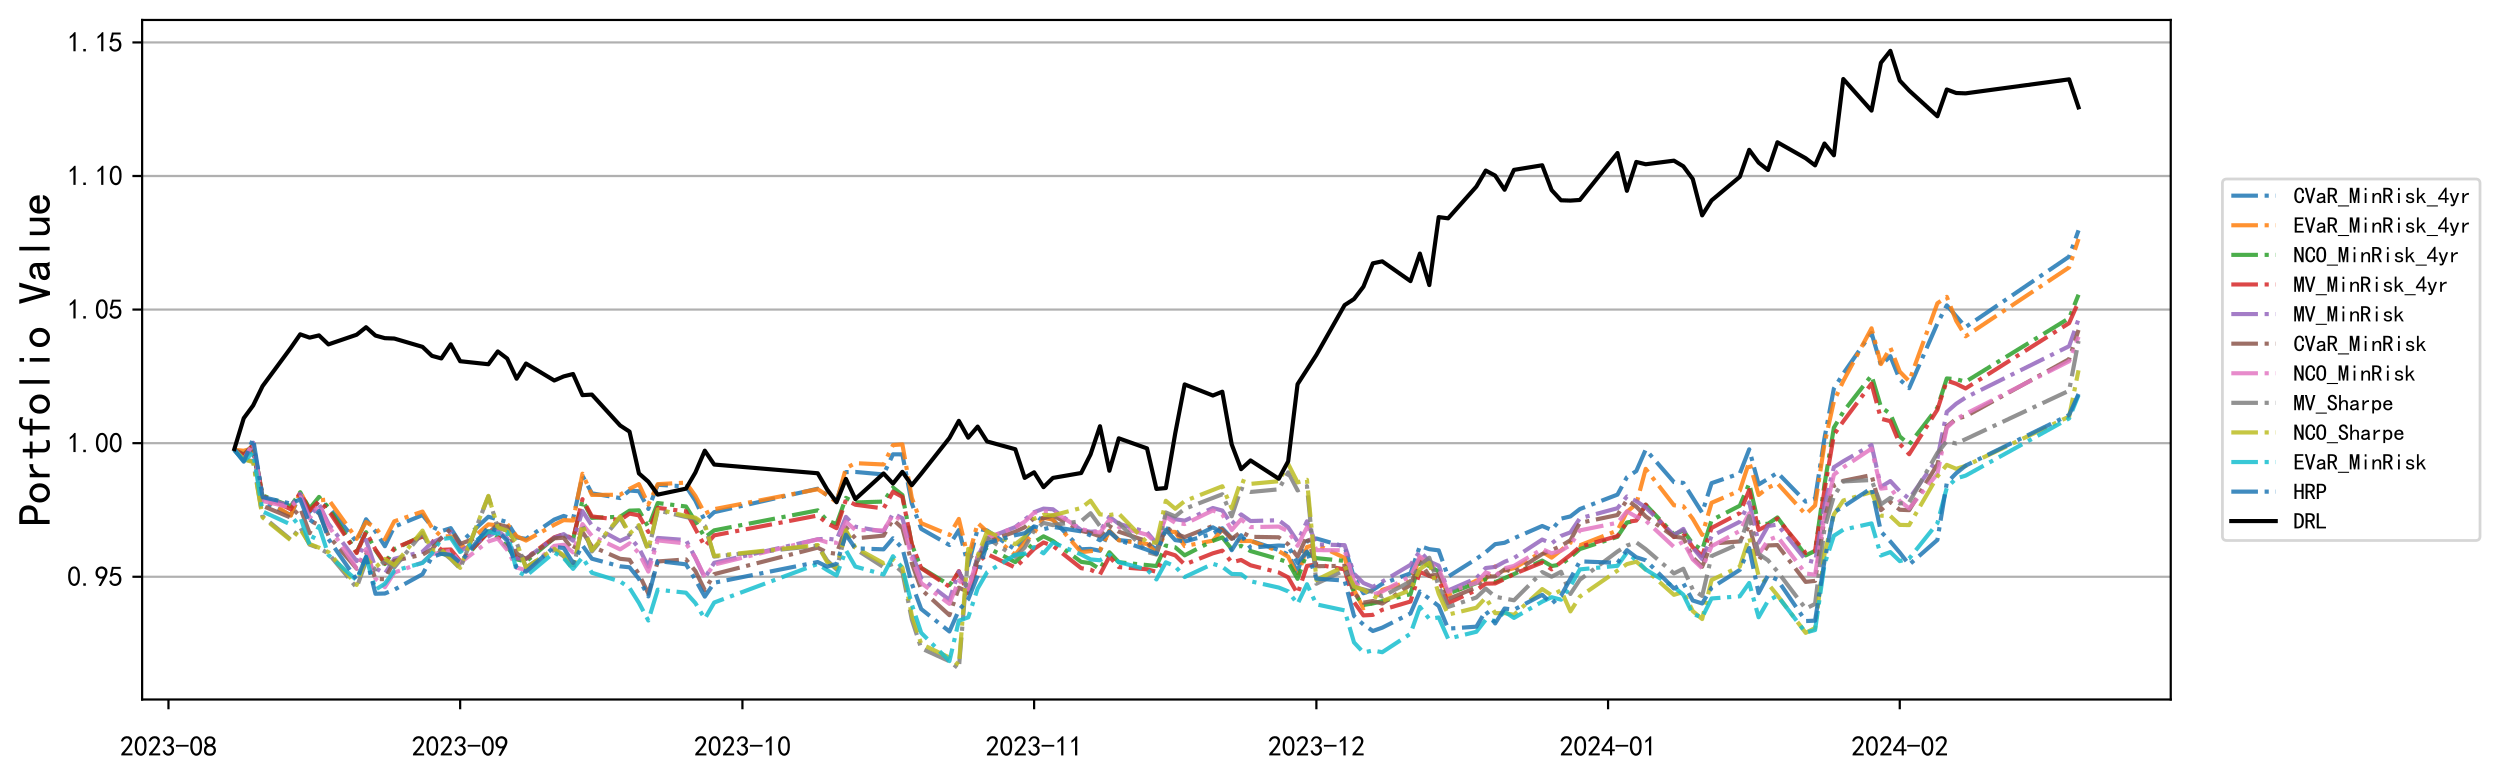 <?xml version="1.0" encoding="utf-8" standalone="no"?>
<!DOCTYPE svg PUBLIC "-//W3C//DTD SVG 1.1//EN"
  "http://www.w3.org/Graphics/SVG/1.1/DTD/svg11.dtd">
<svg xmlns:xlink="http://www.w3.org/1999/xlink" width="900.616pt" height="280.825pt" viewBox="0 0 900.616 280.825" xmlns="http://www.w3.org/2000/svg" version="1.1">
 <defs>
  <style type="text/css">*{stroke-linejoin: round; stroke-linecap: butt}</style>
 </defs>
 <g id="figure_1">
  <g id="patch_1">
   <path d="M 0 280.825 
L 900.616 280.825 
L 900.616 0 
L 0 0 
z
" style="fill: #ffffff"/>
  </g>
  <g id="axes_1">
   <g id="patch_2">
    <path d="M 51.2 252 
L 782 252 
L 782 7.2 
L 51.2 7.2 
z
" style="fill: #ffffff"/>
   </g>
   <g id="matplotlib.axis_1">
    <g id="xtick_1">
     <g id="line2d_1">
      <defs>
       <path id="m92549b7b39" d="M 0 0 
L 0 3.5 
" style="stroke: #000000; stroke-width: 0.8"/>
      </defs>
      <g>
       <use xlink:href="#m92549b7b39" x="60.691" y="252" style="stroke: #000000; stroke-width: 0.8"/>
      </g>
     </g>
     <g id="text_1">
      <!-- 2023-08 -->
      <g transform="translate(43.191 272.375) scale(0.1 -0.1)">
       <defs>
        <path id="SimHei-32" d="M 300 250 
Q 325 625 650 925 
Q 975 1225 1475 1862 
Q 1975 2500 2125 2850 
Q 2275 3200 2237 3450 
Q 2200 3700 2000 3862 
Q 1800 4025 1537 4000 
Q 1275 3975 1037 3800 
Q 800 3625 675 3275 
L 200 3350 
Q 400 3925 712 4187 
Q 1025 4450 1450 4475 
Q 1700 4500 1900 4462 
Q 2100 4425 2312 4287 
Q 2525 4150 2662 3875 
Q 2800 3600 2762 3212 
Q 2725 2825 2375 2287 
Q 2025 1750 1025 600 
L 2825 600 
L 2825 150 
L 300 150 
L 300 250 
z
" transform="scale(0.016)"/>
        <path id="SimHei-30" d="M 225 2537 
Q 250 3200 412 3587 
Q 575 3975 875 4225 
Q 1175 4475 1612 4475 
Q 2050 4475 2375 4112 
Q 2700 3750 2800 3200 
Q 2900 2650 2862 1937 
Q 2825 1225 2612 775 
Q 2400 325 1975 150 
Q 1550 -25 1125 187 
Q 700 400 525 750 
Q 350 1100 275 1487 
Q 200 1875 225 2537 
z
M 750 2687 
Q 675 2000 800 1462 
Q 925 925 1212 700 
Q 1500 475 1800 612 
Q 2100 750 2237 1162 
Q 2375 1575 2375 2062 
Q 2375 2550 2337 2950 
Q 2300 3350 2112 3675 
Q 1925 4000 1612 4012 
Q 1300 4025 1062 3700 
Q 825 3375 750 2687 
z
" transform="scale(0.016)"/>
        <path id="SimHei-33" d="M 250 1225 
L 700 1300 
Q 800 975 1025 762 
Q 1250 550 1587 562 
Q 1925 575 2125 837 
Q 2325 1100 2300 1437 
Q 2275 1775 2037 1962 
Q 1800 2150 1275 2225 
L 1275 2550 
Q 1800 2600 2037 2825 
Q 2275 3050 2250 3412 
Q 2225 3775 1925 3937 
Q 1625 4100 1287 3975 
Q 950 3850 750 3275 
L 300 3350 
Q 450 3800 712 4100 
Q 975 4400 1425 4450 
Q 1875 4500 2212 4337 
Q 2550 4175 2687 3837 
Q 2825 3500 2725 3100 
Q 2625 2700 2150 2400 
Q 2500 2250 2687 1950 
Q 2875 1650 2812 1162 
Q 2750 675 2375 375 
Q 2000 75 1525 87 
Q 1050 100 700 387 
Q 350 675 250 1225 
z
" transform="scale(0.016)"/>
        <path id="SimHei-2d" d="M 2975 2125 
L 125 2125 
L 125 2525 
L 2975 2525 
L 2975 2125 
z
" transform="scale(0.016)"/>
        <path id="SimHei-38" d="M 175 1375 
Q 175 1675 325 1962 
Q 475 2250 825 2425 
Q 525 2600 425 2812 
Q 325 3025 312 3300 
Q 300 3575 387 3775 
Q 475 3975 650 4150 
Q 825 4325 1037 4387 
Q 1250 4450 1500 4450 
Q 1750 4450 1950 4400 
Q 2150 4350 2375 4187 
Q 2600 4025 2700 3725 
Q 2800 3425 2687 3025 
Q 2575 2625 2100 2400 
Q 2525 2275 2700 2012 
Q 2875 1750 2875 1375 
Q 2875 1000 2762 775 
Q 2650 550 2512 400 
Q 2375 250 2137 162 
Q 1900 75 1537 75 
Q 1175 75 912 162 
Q 650 250 475 425 
Q 300 600 237 837 
Q 175 1075 175 1375 
z
M 687 1400 
Q 675 1100 787 875 
Q 900 650 1200 587 
Q 1500 525 1825 600 
Q 2150 675 2275 950 
Q 2400 1225 2362 1500 
Q 2325 1775 2050 1962 
Q 1775 2150 1450 2125 
Q 1125 2100 912 1900 
Q 700 1700 687 1400 
z
M 775 3350 
Q 775 3100 950 2875 
Q 1125 2650 1500 2650 
Q 1875 2650 2062 2875 
Q 2250 3100 2237 3412 
Q 2225 3725 2012 3875 
Q 1800 4025 1437 4000 
Q 1075 3975 925 3787 
Q 775 3600 775 3350 
z
" transform="scale(0.016)"/>
       </defs>
       <use xlink:href="#SimHei-32"/>
       <use xlink:href="#SimHei-30" x="50"/>
       <use xlink:href="#SimHei-32" x="100"/>
       <use xlink:href="#SimHei-33" x="150"/>
       <use xlink:href="#SimHei-2d" x="200"/>
       <use xlink:href="#SimHei-30" x="250"/>
       <use xlink:href="#SimHei-38" x="300"/>
      </g>
     </g>
    </g>
    <g id="xtick_2">
     <g id="line2d_2">
      <g>
       <use xlink:href="#m92549b7b39" x="165.769" y="252" style="stroke: #000000; stroke-width: 0.8"/>
      </g>
     </g>
     <g id="text_2">
      <!-- 2023-09 -->
      <g transform="translate(148.269 272.375) scale(0.1 -0.1)">
       <defs>
        <path id="SimHei-39" d="M 800 75 
Q 1350 1000 1700 1750 
Q 1075 1650 662 1912 
Q 250 2175 162 2625 
Q 75 3075 175 3437 
Q 275 3800 487 4037 
Q 700 4275 1000 4375 
Q 1300 4475 1537 4475 
Q 1775 4475 2025 4375 
Q 2275 4275 2475 4075 
Q 2675 3875 2750 3662 
Q 2825 3450 2825 3112 
Q 2825 2775 2575 2250 
Q 2325 1725 1350 75 
L 800 75 
z
M 662 2875 
Q 700 2550 937 2337 
Q 1175 2125 1450 2150 
Q 1725 2175 1887 2300 
Q 2050 2425 2200 2725 
Q 2300 3100 2250 3362 
Q 2200 3625 1987 3800 
Q 1775 3975 1525 3975 
Q 1375 4000 1137 3900 
Q 900 3800 762 3500 
Q 625 3200 662 2875 
z
" transform="scale(0.016)"/>
       </defs>
       <use xlink:href="#SimHei-32"/>
       <use xlink:href="#SimHei-30" x="50"/>
       <use xlink:href="#SimHei-32" x="100"/>
       <use xlink:href="#SimHei-33" x="150"/>
       <use xlink:href="#SimHei-2d" x="200"/>
       <use xlink:href="#SimHei-30" x="250"/>
       <use xlink:href="#SimHei-39" x="300"/>
      </g>
     </g>
    </g>
    <g id="xtick_3">
     <g id="line2d_3">
      <g>
       <use xlink:href="#m92549b7b39" x="267.457" y="252" style="stroke: #000000; stroke-width: 0.8"/>
      </g>
     </g>
     <g id="text_3">
      <!-- 2023-10 -->
      <g transform="translate(249.957 272.375) scale(0.1 -0.1)">
       <defs>
        <path id="SimHei-31" d="M 1400 3600 
Q 1075 3275 575 2975 
L 575 3450 
Q 1200 3875 1600 4450 
L 1900 4450 
L 1900 150 
L 1400 150 
L 1400 3600 
z
" transform="scale(0.016)"/>
       </defs>
       <use xlink:href="#SimHei-32"/>
       <use xlink:href="#SimHei-30" x="50"/>
       <use xlink:href="#SimHei-32" x="100"/>
       <use xlink:href="#SimHei-33" x="150"/>
       <use xlink:href="#SimHei-2d" x="200"/>
       <use xlink:href="#SimHei-31" x="250"/>
       <use xlink:href="#SimHei-30" x="300"/>
      </g>
     </g>
    </g>
    <g id="xtick_4">
     <g id="line2d_4">
      <g>
       <use xlink:href="#m92549b7b39" x="372.535" y="252" style="stroke: #000000; stroke-width: 0.8"/>
      </g>
     </g>
     <g id="text_4">
      <!-- 2023-11 -->
      <g transform="translate(355.035 272.375) scale(0.1 -0.1)">
       <use xlink:href="#SimHei-32"/>
       <use xlink:href="#SimHei-30" x="50"/>
       <use xlink:href="#SimHei-32" x="100"/>
       <use xlink:href="#SimHei-33" x="150"/>
       <use xlink:href="#SimHei-2d" x="200"/>
       <use xlink:href="#SimHei-31" x="250"/>
       <use xlink:href="#SimHei-31" x="300"/>
      </g>
     </g>
    </g>
    <g id="xtick_5">
     <g id="line2d_5">
      <g>
       <use xlink:href="#m92549b7b39" x="474.223" y="252" style="stroke: #000000; stroke-width: 0.8"/>
      </g>
     </g>
     <g id="text_5">
      <!-- 2023-12 -->
      <g transform="translate(456.723 272.375) scale(0.1 -0.1)">
       <use xlink:href="#SimHei-32"/>
       <use xlink:href="#SimHei-30" x="50"/>
       <use xlink:href="#SimHei-32" x="100"/>
       <use xlink:href="#SimHei-33" x="150"/>
       <use xlink:href="#SimHei-2d" x="200"/>
       <use xlink:href="#SimHei-31" x="250"/>
       <use xlink:href="#SimHei-32" x="300"/>
      </g>
     </g>
    </g>
    <g id="xtick_6">
     <g id="line2d_6">
      <g>
       <use xlink:href="#m92549b7b39" x="579.301" y="252" style="stroke: #000000; stroke-width: 0.8"/>
      </g>
     </g>
     <g id="text_6">
      <!-- 2024-01 -->
      <g transform="translate(561.801 272.375) scale(0.1 -0.1)">
       <defs>
        <path id="SimHei-34" d="M 2000 1100 
L 75 1100 
L 75 1525 
L 2100 4450 
L 2475 4450 
L 2475 1525 
L 3075 1525 
L 3075 1100 
L 2475 1100 
L 2475 150 
L 2000 150 
L 2000 1100 
z
M 2000 1525 
L 2000 3500 
L 600 1525 
L 2000 1525 
z
" transform="scale(0.016)"/>
       </defs>
       <use xlink:href="#SimHei-32"/>
       <use xlink:href="#SimHei-30" x="50"/>
       <use xlink:href="#SimHei-32" x="100"/>
       <use xlink:href="#SimHei-34" x="150"/>
       <use xlink:href="#SimHei-2d" x="200"/>
       <use xlink:href="#SimHei-30" x="250"/>
       <use xlink:href="#SimHei-31" x="300"/>
      </g>
     </g>
    </g>
    <g id="xtick_7">
     <g id="line2d_7">
      <g>
       <use xlink:href="#m92549b7b39" x="684.379" y="252" style="stroke: #000000; stroke-width: 0.8"/>
      </g>
     </g>
     <g id="text_7">
      <!-- 2024-02 -->
      <g transform="translate(666.879 272.375) scale(0.1 -0.1)">
       <use xlink:href="#SimHei-32"/>
       <use xlink:href="#SimHei-30" x="50"/>
       <use xlink:href="#SimHei-32" x="100"/>
       <use xlink:href="#SimHei-34" x="150"/>
       <use xlink:href="#SimHei-2d" x="200"/>
       <use xlink:href="#SimHei-30" x="250"/>
       <use xlink:href="#SimHei-32" x="300"/>
      </g>
     </g>
    </g>
   </g>
   <g id="matplotlib.axis_2">
    <g id="ytick_1">
     <g id="line2d_8">
      <path d="M 51.2 207.772 
L 782 207.772 
" clip-path="url(#p2b7ac4133c)" style="fill: none; stroke: #b0b0b0; stroke-width: 0.8; stroke-linecap: square"/>
     </g>
     <g id="line2d_9">
      <defs>
       <path id="me0420a1247" d="M 0 0 
L -3.5 0 
" style="stroke: #000000; stroke-width: 0.8"/>
      </defs>
      <g>
       <use xlink:href="#me0420a1247" x="51.2" y="207.772" style="stroke: #000000; stroke-width: 0.8"/>
      </g>
     </g>
     <g id="text_8">
      <!-- 0.95 -->
      <g transform="translate(24.2 211.21) scale(0.1 -0.1)">
       <defs>
        <path id="SimHei-2e" d="M 1075 125 
L 500 125 
L 500 675 
L 1075 675 
L 1075 125 
z
" transform="scale(0.016)"/>
        <path id="SimHei-35" d="M 550 1325 
Q 725 650 1150 575 
Q 1575 500 1837 662 
Q 2100 825 2212 1087 
Q 2325 1350 2312 1675 
Q 2300 2000 2137 2225 
Q 1975 2450 1725 2525 
Q 1475 2600 1162 2525 
Q 850 2450 650 2175 
L 225 2225 
Q 275 2375 700 4375 
L 2675 4375 
L 2675 3925 
L 1075 3925 
Q 950 3250 825 2850 
Q 1200 3025 1525 3012 
Q 1850 3000 2150 2862 
Q 2450 2725 2587 2487 
Q 2725 2250 2787 2012 
Q 2850 1775 2837 1500 
Q 2825 1225 2725 937 
Q 2625 650 2425 462 
Q 2225 275 1937 162 
Q 1650 50 1275 75 
Q 900 100 562 350 
Q 225 600 100 1200 
L 550 1325 
z
" transform="scale(0.016)"/>
       </defs>
       <use xlink:href="#SimHei-30"/>
       <use xlink:href="#SimHei-2e" x="50"/>
       <use xlink:href="#SimHei-39" x="100"/>
       <use xlink:href="#SimHei-35" x="150"/>
      </g>
     </g>
    </g>
    <g id="ytick_2">
     <g id="line2d_10">
      <path d="M 51.2 159.649 
L 782 159.649 
" clip-path="url(#p2b7ac4133c)" style="fill: none; stroke: #b0b0b0; stroke-width: 0.8; stroke-linecap: square"/>
     </g>
     <g id="line2d_11">
      <g>
       <use xlink:href="#me0420a1247" x="51.2" y="159.649" style="stroke: #000000; stroke-width: 0.8"/>
      </g>
     </g>
     <g id="text_9">
      <!-- 1.00 -->
      <g transform="translate(24.2 163.086) scale(0.1 -0.1)">
       <use xlink:href="#SimHei-31"/>
       <use xlink:href="#SimHei-2e" x="50"/>
       <use xlink:href="#SimHei-30" x="100"/>
       <use xlink:href="#SimHei-30" x="150"/>
      </g>
     </g>
    </g>
    <g id="ytick_3">
     <g id="line2d_12">
      <path d="M 51.2 111.525 
L 782 111.525 
" clip-path="url(#p2b7ac4133c)" style="fill: none; stroke: #b0b0b0; stroke-width: 0.8; stroke-linecap: square"/>
     </g>
     <g id="line2d_13">
      <g>
       <use xlink:href="#me0420a1247" x="51.2" y="111.525" style="stroke: #000000; stroke-width: 0.8"/>
      </g>
     </g>
     <g id="text_10">
      <!-- 1.05 -->
      <g transform="translate(24.2 114.963) scale(0.1 -0.1)">
       <use xlink:href="#SimHei-31"/>
       <use xlink:href="#SimHei-2e" x="50"/>
       <use xlink:href="#SimHei-30" x="100"/>
       <use xlink:href="#SimHei-35" x="150"/>
      </g>
     </g>
    </g>
    <g id="ytick_4">
     <g id="line2d_14">
      <path d="M 51.2 63.401 
L 782 63.401 
" clip-path="url(#p2b7ac4133c)" style="fill: none; stroke: #b0b0b0; stroke-width: 0.8; stroke-linecap: square"/>
     </g>
     <g id="line2d_15">
      <g>
       <use xlink:href="#me0420a1247" x="51.2" y="63.401" style="stroke: #000000; stroke-width: 0.8"/>
      </g>
     </g>
     <g id="text_11">
      <!-- 1.10 -->
      <g transform="translate(24.2 66.839) scale(0.1 -0.1)">
       <use xlink:href="#SimHei-31"/>
       <use xlink:href="#SimHei-2e" x="50"/>
       <use xlink:href="#SimHei-31" x="100"/>
       <use xlink:href="#SimHei-30" x="150"/>
      </g>
     </g>
    </g>
    <g id="ytick_5">
     <g id="line2d_16">
      <path d="M 51.2 15.278 
L 782 15.278 
" clip-path="url(#p2b7ac4133c)" style="fill: none; stroke: #b0b0b0; stroke-width: 0.8; stroke-linecap: square"/>
     </g>
     <g id="line2d_17">
      <g>
       <use xlink:href="#me0420a1247" x="51.2" y="15.278" style="stroke: #000000; stroke-width: 0.8"/>
      </g>
     </g>
     <g id="text_12">
      <!-- 1.15 -->
      <g transform="translate(24.2 18.715) scale(0.1 -0.1)">
       <use xlink:href="#SimHei-31"/>
       <use xlink:href="#SimHei-2e" x="50"/>
       <use xlink:href="#SimHei-31" x="100"/>
       <use xlink:href="#SimHei-35" x="150"/>
      </g>
     </g>
    </g>
    <g id="text_13">
     <!-- Portfolio Value -->
     <g transform="translate(18.2 189.6) rotate(-90) scale(0.16 -0.16)">
      <defs>
       <path id="SimHei-50" d="M 2950 3100 
Q 2950 2500 2600 2150 
Q 2250 1800 1625 1800 
L 900 1800 
L 900 125 
L 325 125 
L 325 4400 
L 1625 4400 
Q 2250 4400 2600 4050 
Q 2950 3700 2950 3100 
z
M 2375 3100 
Q 2375 3575 2150 3750 
Q 1925 3925 1475 3925 
L 900 3925 
L 900 2275 
L 1475 2275 
Q 1925 2275 2150 2450 
Q 2375 2625 2375 3100 
z
" transform="scale(0.016)"/>
       <path id="SimHei-6f" d="M 2925 1525 
Q 2925 875 2525 475 
Q 2125 75 1575 75 
Q 1025 75 625 475 
Q 225 875 225 1525 
Q 225 2175 625 2575 
Q 1025 2975 1575 2975 
Q 2125 2975 2525 2575 
Q 2925 2175 2925 1525 
z
M 2375 1525 
Q 2375 2025 2125 2275 
Q 1875 2525 1575 2525 
Q 1275 2525 1025 2275 
Q 775 2025 775 1525 
Q 775 1025 1025 775 
Q 1275 525 1575 525 
Q 1875 525 2125 775 
Q 2375 1025 2375 1525 
z
" transform="scale(0.016)"/>
       <path id="SimHei-72" d="M 2500 2425 
Q 2025 2500 1700 2287 
Q 1375 2075 1150 1550 
L 1150 125 
L 650 125 
L 650 2925 
L 1150 2925 
L 1150 2200 
Q 1375 2600 1712 2787 
Q 2050 2975 2500 2975 
L 2500 2425 
z
" transform="scale(0.016)"/>
       <path id="SimHei-74" d="M 2750 200 
Q 2625 150 2462 112 
Q 2300 75 2025 75 
Q 1575 75 1300 325 
Q 1025 575 1025 1025 
L 1025 2525 
L 175 2525 
L 175 2925 
L 1025 2925 
L 1025 3900 
L 1525 3900 
L 1525 2925 
L 2550 2925 
L 2550 2525 
L 1525 2525 
L 1525 1000 
Q 1525 800 1625 662 
Q 1725 525 2000 525 
Q 2275 525 2450 575 
Q 2625 625 2750 700 
L 2750 200 
z
" transform="scale(0.016)"/>
       <path id="SimHei-66" d="M 2850 3825 
Q 2725 3900 2550 3950 
Q 2375 4000 2100 4000 
Q 1825 4000 1725 3862 
Q 1625 3725 1625 3525 
L 1625 2925 
L 2650 2925 
L 2650 2525 
L 1625 2525 
L 1625 125 
L 1125 125 
L 1125 2525 
L 275 2525 
L 275 2925 
L 1125 2925 
L 1125 3500 
Q 1125 3950 1400 4200 
Q 1675 4450 2125 4450 
Q 2400 4450 2562 4412 
Q 2725 4375 2850 4325 
L 2850 3825 
z
" transform="scale(0.016)"/>
       <path id="SimHei-6c" d="M 1825 125 
L 1325 125 
L 1325 4400 
L 1825 4400 
L 1825 125 
z
" transform="scale(0.016)"/>
       <path id="SimHei-69" d="M 1800 3725 
L 1300 3725 
L 1300 4375 
L 1800 4375 
L 1800 3725 
z
M 1800 125 
L 1300 125 
L 1300 2925 
L 1800 2925 
L 1800 125 
z
" transform="scale(0.016)"/>
       <path id="SimHei-20" transform="scale(0.016)"/>
       <path id="SimHei-56" d="M 3050 4400 
L 1800 75 
L 1300 75 
L 50 4400 
L 650 4400 
L 1525 1125 
L 1575 1125 
L 2450 4400 
L 3050 4400 
z
" transform="scale(0.016)"/>
       <path id="SimHei-61" d="M 2875 125 
L 2275 125 
Q 2225 175 2200 262 
Q 2175 350 2175 475 
Q 2000 275 1750 175 
Q 1500 75 1225 75 
Q 825 75 550 275 
Q 275 475 275 850 
Q 275 1225 525 1450 
Q 775 1675 1300 1750 
Q 1650 1800 1912 1875 
Q 2175 1950 2175 2075 
Q 2175 2225 2062 2375 
Q 1950 2525 1575 2525 
Q 1275 2525 1137 2412 
Q 1000 2300 950 2100 
L 400 2100 
Q 450 2500 762 2737 
Q 1075 2975 1575 2975 
Q 2125 2975 2400 2725 
Q 2675 2475 2675 2025 
L 2675 650 
Q 2675 500 2725 375 
Q 2775 250 2875 125 
z
M 2175 1050 
L 2175 1550 
Q 2025 1500 1887 1462 
Q 1750 1425 1425 1375 
Q 1050 1325 937 1200 
Q 825 1075 825 900 
Q 825 750 937 637 
Q 1050 525 1275 525 
Q 1500 525 1762 650 
Q 2025 775 2175 1050 
z
" transform="scale(0.016)"/>
       <path id="SimHei-75" d="M 2800 125 
L 2300 125 
L 2300 650 
Q 2100 375 1862 225 
Q 1625 75 1250 75 
Q 800 75 575 325 
Q 350 575 350 950 
L 350 2925 
L 850 2925 
L 850 1125 
Q 850 825 1000 650 
Q 1150 475 1400 475 
Q 1725 475 2012 812 
Q 2300 1150 2300 1650 
L 2300 2925 
L 2800 2925 
L 2800 125 
z
" transform="scale(0.016)"/>
       <path id="SimHei-65" d="M 2850 1075 
Q 2800 625 2450 350 
Q 2100 75 1625 75 
Q 1025 75 637 462 
Q 250 850 250 1525 
Q 250 2200 637 2587 
Q 1025 2975 1625 2975 
Q 2150 2975 2487 2637 
Q 2825 2300 2825 1525 
L 800 1525 
Q 800 975 1037 750 
Q 1275 525 1625 525 
Q 1900 525 2075 662 
Q 2250 800 2300 1075 
L 2850 1075 
z
M 2250 1925 
Q 2200 2275 2025 2412 
Q 1850 2550 1575 2550 
Q 1325 2550 1125 2412 
Q 925 2275 825 1925 
L 2250 1925 
z
" transform="scale(0.016)"/>
      </defs>
      <use xlink:href="#SimHei-50"/>
      <use xlink:href="#SimHei-6f" x="50"/>
      <use xlink:href="#SimHei-72" x="100"/>
      <use xlink:href="#SimHei-74" x="150"/>
      <use xlink:href="#SimHei-66" x="200"/>
      <use xlink:href="#SimHei-6f" x="250"/>
      <use xlink:href="#SimHei-6c" x="300"/>
      <use xlink:href="#SimHei-69" x="350"/>
      <use xlink:href="#SimHei-6f" x="400"/>
      <use xlink:href="#SimHei-20" x="450"/>
      <use xlink:href="#SimHei-56" x="500"/>
      <use xlink:href="#SimHei-61" x="550"/>
      <use xlink:href="#SimHei-6c" x="600"/>
      <use xlink:href="#SimHei-75" x="650"/>
      <use xlink:href="#SimHei-65" x="700"/>
     </g>
    </g>
   </g>
   <g id="line2d_18">
    <path d="M 84.418 162.055 
L 87.808 163.461 
L 91.197 162.403 
L 94.587 180.606 
L 104.756 185.577 
L 108.145 177.926 
L 111.535 184.372 
L 114.925 180.655 
L 118.314 182.599 
L 128.483 195.258 
L 131.873 187.073 
L 135.262 191.416 
L 138.652 196.771 
L 142.042 189.739 
L 152.21 185.555 
L 155.6 189.72 
L 158.99 191.352 
L 162.379 190.264 
L 165.769 195.584 
L 175.938 186.155 
L 182.717 188.068 
L 186.106 193.616 
L 189.496 194.122 
L 199.665 187.176 
L 203.055 185.867 
L 206.444 186.947 
L 209.834 171.385 
L 213.223 177.73 
L 223.392 179.424 
L 226.782 176.728 
L 230.171 176.96 
L 233.561 183.333 
L 236.951 174.65 
L 247.119 175.22 
L 250.509 180.362 
L 253.899 187.599 
L 257.288 184.508 
L 294.574 176.06 
L 297.964 178.354 
L 301.353 180.417 
L 304.743 170.079 
L 308.132 170.011 
L 318.301 170.92 
L 321.691 163.664 
L 325.081 163.686 
L 328.47 181.326 
L 331.86 190.524 
L 342.029 196.339 
L 345.418 190.963 
L 348.808 203.645 
L 352.197 190.511 
L 355.587 191.105 
L 365.756 197.959 
L 369.145 193.691 
L 372.535 189.715 
L 375.925 185.373 
L 379.314 187.255 
L 389.483 197.871 
L 392.873 197.734 
L 396.262 198.404 
L 399.652 191.217 
L 403.042 194.559 
L 413.21 195.613 
L 416.6 197.959 
L 419.99 190.344 
L 423.379 190.868 
L 426.769 195.111 
L 436.938 192.275 
L 440.327 190.298 
L 443.717 193.803 
L 447.106 194.02 
L 450.496 194.769 
L 460.665 198.118 
L 464.055 199.781 
L 467.444 206.049 
L 470.834 194.902 
L 474.223 193.985 
L 484.392 196.923 
L 487.782 208.022 
L 491.171 213.717 
L 494.561 212.522 
L 497.951 210.32 
L 508.119 206.552 
L 511.509 196.691 
L 514.899 197.84 
L 518.288 198.267 
L 521.678 207.753 
L 531.847 201.344 
L 535.236 198.907 
L 538.626 196.037 
L 542.016 195.532 
L 545.405 193.91 
L 555.574 189.481 
L 558.964 190.929 
L 562.353 186.843 
L 565.743 186.036 
L 569.132 183.393 
L 582.691 178.183 
L 586.081 171.927 
L 589.47 169.698 
L 592.86 161.964 
L 603.029 173.669 
L 606.418 173.957 
L 613.197 184.698 
L 616.587 174.05 
L 626.756 170.573 
L 630.145 161.872 
L 633.535 174.538 
L 636.925 172.499 
L 640.314 170.29 
L 650.483 180.71 
L 653.873 179.653 
L 657.262 157.848 
L 660.652 139.962 
L 664.042 134.565 
L 674.21 119.926 
L 677.6 131.564 
L 680.99 128.322 
L 684.379 136.726 
L 687.769 139.832 
L 697.938 116.526 
L 701.327 110.007 
L 708.106 117.822 
L 745.392 92.444 
L 748.782 82.98 
L 748.782 82.98 
" clip-path="url(#p2b7ac4133c)" style="fill: none; stroke-dasharray: 9.6,2.4,1.5,2.4; stroke-dashoffset: 0; stroke: #1f77b4; stroke-opacity: 0.85; stroke-width: 1.5"/>
   </g>
   <g id="line2d_19">
    <path d="M 84.418 162.055 
L 87.808 162.388 
L 91.197 161.458 
L 94.587 179.141 
L 104.756 185.776 
L 108.145 177.048 
L 111.535 183.858 
L 114.925 180.28 
L 118.314 179.893 
L 128.483 194.11 
L 131.873 188.041 
L 135.262 190.105 
L 138.652 194.299 
L 142.042 187.802 
L 152.21 184.289 
L 155.6 190.104 
L 158.99 193.246 
L 162.379 193.182 
L 165.769 197.744 
L 175.938 188.897 
L 179.327 189.271 
L 182.717 188.738 
L 186.106 193.162 
L 189.496 194.733 
L 199.665 189.064 
L 203.055 187.37 
L 206.444 187.524 
L 209.834 170.651 
L 213.223 178.304 
L 223.392 178.224 
L 226.782 176.11 
L 230.171 174.393 
L 233.561 181.762 
L 236.951 174.42 
L 247.119 173.862 
L 250.509 178.642 
L 253.899 185.01 
L 257.288 183.425 
L 294.574 176.244 
L 297.964 178.375 
L 301.353 180.887 
L 304.743 168.669 
L 308.132 166.852 
L 318.301 167.327 
L 321.691 160.344 
L 325.081 160.09 
L 328.47 179.334 
L 331.86 188.454 
L 342.029 192.708 
L 345.418 186.941 
L 348.808 201.183 
L 352.197 188.39 
L 355.587 191.469 
L 365.756 199.876 
L 369.145 195.416 
L 372.535 191.97 
L 375.925 186.556 
L 379.314 187.202 
L 389.483 198.929 
L 392.873 198.54 
L 396.262 198.267 
L 399.652 191.259 
L 403.042 194.643 
L 413.21 195.956 
L 416.6 198.993 
L 419.99 191.551 
L 423.379 191.635 
L 426.769 196.715 
L 436.938 194.76 
L 440.327 190.83 
L 443.717 194.016 
L 447.106 194.906 
L 450.496 194.879 
L 460.665 198.547 
L 464.055 200.532 
L 467.444 207.668 
L 470.834 197.072 
L 474.223 196.161 
L 484.392 200.961 
L 487.782 212.511 
L 491.171 219.111 
L 494.561 216.944 
L 497.951 212.484 
L 508.119 209.413 
L 511.509 200.997 
L 514.899 204.197 
L 518.288 206.332 
L 521.678 214.311 
L 531.847 209.148 
L 535.236 208.574 
L 538.626 204.049 
L 542.016 205.544 
L 545.405 204.677 
L 555.574 198.807 
L 558.964 200.888 
L 562.353 198.249 
L 565.743 195.283 
L 569.132 196.453 
L 582.691 191.117 
L 586.081 184.394 
L 589.47 181.576 
L 592.86 168.909 
L 603.029 182.012 
L 606.418 182.394 
L 609.808 186.905 
L 613.197 192.692 
L 616.587 181.128 
L 626.756 176.76 
L 630.145 166.375 
L 633.535 178.306 
L 636.925 175.678 
L 640.314 174.133 
L 650.483 185.302 
L 653.873 182.084 
L 657.262 159.938 
L 660.652 144.559 
L 664.042 137.256 
L 674.21 118.271 
L 677.6 131.158 
L 680.99 125.222 
L 684.379 133.871 
L 687.769 137.327 
L 697.938 109.256 
L 701.327 106.945 
L 704.717 115.573 
L 708.106 121.145 
L 745.392 96.326 
L 748.782 86.084 
L 748.782 86.084 
" clip-path="url(#p2b7ac4133c)" style="fill: none; stroke-dasharray: 9.6,2.4,1.5,2.4; stroke-dashoffset: 0; stroke: #ff7f0e; stroke-opacity: 0.85; stroke-width: 1.5"/>
   </g>
   <g id="line2d_20">
    <path d="M 84.418 162.055 
L 87.808 163.843 
L 91.197 160.243 
L 94.587 178.476 
L 104.756 182.367 
L 108.145 177.323 
L 111.535 183.196 
L 114.925 179.019 
L 118.314 182.863 
L 128.483 198.894 
L 131.873 191.732 
L 135.262 198.197 
L 138.652 203.2 
L 142.042 197.814 
L 152.21 193.033 
L 155.6 195.362 
L 158.99 199.449 
L 162.379 200.224 
L 165.769 202.993 
L 175.938 191.375 
L 179.327 193.482 
L 182.717 197.016 
L 186.106 201.497 
L 189.496 202.297 
L 199.665 193.817 
L 203.055 192.909 
L 206.444 194.257 
L 209.834 180.216 
L 213.223 186.553 
L 223.392 186.167 
L 226.782 183.962 
L 230.171 183.847 
L 233.561 189.891 
L 236.951 181.223 
L 247.119 182.46 
L 250.509 187.842 
L 253.899 193.589 
L 257.288 191.056 
L 294.574 183.848 
L 297.964 187.519 
L 301.353 188.781 
L 304.743 179.361 
L 308.132 181.01 
L 318.301 180.693 
L 321.691 175.624 
L 325.081 178.326 
L 328.47 196.216 
L 331.86 204.549 
L 342.029 210.764 
L 345.418 206.162 
L 348.808 212.03 
L 352.197 200.853 
L 355.587 197.2 
L 365.756 202.484 
L 369.145 199.273 
L 372.535 195.316 
L 375.925 193.207 
L 379.314 194.884 
L 389.483 202.4 
L 392.873 202.883 
L 396.262 205.064 
L 399.652 198.959 
L 403.042 202.543 
L 416.6 203.903 
L 419.99 196.547 
L 423.379 197.181 
L 426.769 200.052 
L 436.938 194.825 
L 440.327 193.6 
L 443.717 197.802 
L 447.106 196.625 
L 450.496 198.511 
L 460.665 201.452 
L 464.055 202.549 
L 467.444 208.524 
L 470.834 199.164 
L 474.223 201.078 
L 484.392 202.05 
L 487.782 213.645 
L 491.171 217.938 
L 494.561 217.388 
L 508.119 214.063 
L 511.509 202.051 
L 518.288 205.885 
L 521.678 213.848 
L 531.847 210.078 
L 535.236 208.68 
L 538.626 209.695 
L 545.405 206.813 
L 555.574 201.964 
L 558.964 203.921 
L 562.353 203.36 
L 565.743 200.749 
L 569.132 197.808 
L 582.691 193.373 
L 586.081 188.231 
L 589.47 187.622 
L 592.86 181.831 
L 603.029 192.508 
L 606.418 191.149 
L 609.808 195.93 
L 613.197 198.086 
L 616.587 187.393 
L 626.756 182.185 
L 630.145 174.188 
L 633.535 188.902 
L 636.925 188.687 
L 640.314 186.42 
L 650.483 200.078 
L 653.873 198.447 
L 657.262 174.56 
L 660.652 154.057 
L 664.042 148.334 
L 674.21 135.253 
L 677.6 146.608 
L 680.99 149.104 
L 684.379 157.225 
L 687.769 160.114 
L 697.938 146.887 
L 701.327 136.337 
L 704.717 136.61 
L 708.106 137.512 
L 745.392 114.616 
L 748.782 106.166 
L 748.782 106.166 
" clip-path="url(#p2b7ac4133c)" style="fill: none; stroke-dasharray: 9.6,2.4,1.5,2.4; stroke-dashoffset: 0; stroke: #2ca02c; stroke-opacity: 0.85; stroke-width: 1.5"/>
   </g>
   <g id="line2d_21">
    <path d="M 84.418 162.055 
L 87.808 163.952 
L 91.197 160.383 
L 94.587 178.678 
L 104.756 183.459 
L 108.145 177.488 
L 111.535 183.982 
L 114.925 180.498 
L 118.314 183.888 
L 128.483 199.24 
L 131.873 191.592 
L 135.262 197.976 
L 138.652 202.875 
L 142.042 197.5 
L 152.21 193.294 
L 155.6 194.937 
L 158.99 198.087 
L 162.379 197.939 
L 165.769 202.134 
L 175.938 191.806 
L 179.327 193.336 
L 182.717 195.526 
L 186.106 201.023 
L 189.496 201.09 
L 199.665 193.56 
L 203.055 192.433 
L 206.444 194.157 
L 209.834 179.828 
L 213.223 186.022 
L 223.392 187.358 
L 226.782 185.026 
L 230.171 185.655 
L 233.561 191.626 
L 236.951 182.971 
L 247.119 184.234 
L 253.899 196.808 
L 257.288 192.861 
L 294.574 185.726 
L 297.964 188.507 
L 301.353 190.271 
L 304.743 180.053 
L 308.132 181.825 
L 318.301 183.174 
L 321.691 177.159 
L 325.081 178.998 
L 328.47 196.002 
L 331.86 204.678 
L 342.029 211.351 
L 345.418 205.739 
L 348.808 214.632 
L 352.197 202.805 
L 355.587 199.581 
L 365.756 204.445 
L 369.145 201.191 
L 372.535 197.735 
L 375.925 195.437 
L 379.314 196.629 
L 389.483 204.681 
L 392.873 205.228 
L 396.262 206.944 
L 399.652 200.542 
L 403.042 204.284 
L 413.21 205.078 
L 416.6 206.002 
L 419.99 198.978 
L 423.379 200.057 
L 426.769 203.359 
L 436.938 199.326 
L 440.327 198.368 
L 443.717 202.562 
L 447.106 201.732 
L 450.496 203.637 
L 460.665 206.231 
L 464.055 207.986 
L 467.444 213.889 
L 470.834 203.856 
L 474.223 203.324 
L 484.392 205.112 
L 487.782 216.879 
L 491.171 221.692 
L 494.561 221.508 
L 497.951 219.686 
L 508.119 216.698 
L 511.509 206.048 
L 514.899 207.452 
L 518.288 208.63 
L 521.678 217.294 
L 531.847 212.613 
L 535.236 210.258 
L 538.626 210.181 
L 542.016 208.61 
L 545.405 206.775 
L 555.574 202.653 
L 558.964 205.104 
L 565.743 199.921 
L 569.132 196.99 
L 582.691 193.104 
L 586.081 188.036 
L 589.47 187.527 
L 592.86 181.796 
L 603.029 193.477 
L 606.418 192.08 
L 609.808 197.118 
L 613.197 200.248 
L 616.587 190.195 
L 626.756 184.845 
L 630.145 176.526 
L 633.535 190.903 
L 636.925 189.2 
L 640.314 186.8 
L 650.483 199.185 
L 653.873 198.422 
L 657.262 176.646 
L 660.652 156.616 
L 664.042 151.791 
L 674.21 138.183 
L 677.6 150.846 
L 680.99 151.736 
L 684.379 159.9 
L 687.769 163.631 
L 697.938 147.587 
L 701.327 137.119 
L 704.717 138.262 
L 708.106 139.937 
L 745.392 116.405 
L 748.782 108.667 
L 748.782 108.667 
" clip-path="url(#p2b7ac4133c)" style="fill: none; stroke-dasharray: 9.6,2.4,1.5,2.4; stroke-dashoffset: 0; stroke: #d62728; stroke-opacity: 0.85; stroke-width: 1.5"/>
   </g>
   <g id="line2d_22">
    <path d="M 84.418 162.055 
L 87.808 165.767 
L 91.197 159.477 
L 94.587 179.36 
L 104.756 182.225 
L 108.145 177.952 
L 111.535 186.403 
L 114.925 181.637 
L 118.314 188.637 
L 128.483 202.126 
L 131.873 194.547 
L 135.262 204.653 
L 138.652 206.654 
L 142.042 201.315 
L 152.21 198.749 
L 155.6 195.442 
L 158.99 193.92 
L 162.379 191.535 
L 165.769 198.423 
L 175.938 193.249 
L 179.327 191.292 
L 182.717 193.899 
L 186.106 201.18 
L 189.496 201.2 
L 199.665 193.765 
L 203.055 192.418 
L 206.444 194.775 
L 209.834 184.126 
L 213.223 189.362 
L 223.392 194.843 
L 226.782 193.317 
L 230.171 197.426 
L 233.561 204.111 
L 236.951 193.796 
L 247.119 194.55 
L 250.509 200.977 
L 253.899 208.184 
L 257.288 202.743 
L 294.574 194.291 
L 297.964 194.038 
L 301.353 194.468 
L 304.743 186.205 
L 308.132 189.76 
L 318.301 191.514 
L 321.691 184.985 
L 325.081 186.685 
L 328.47 199.3 
L 331.86 208.308 
L 342.029 216.096 
L 345.418 205.91 
L 348.808 212.646 
L 352.197 200.531 
L 355.587 193.933 
L 365.756 189.867 
L 372.535 184.505 
L 375.925 183.233 
L 379.314 183.464 
L 389.483 190.95 
L 392.873 191.567 
L 396.262 191.386 
L 399.652 186.197 
L 403.042 188.685 
L 413.21 191.703 
L 416.6 195.71 
L 419.99 185.586 
L 423.379 187.029 
L 426.769 187.57 
L 436.938 183.006 
L 440.327 183.927 
L 443.717 188.876 
L 447.106 185.324 
L 450.496 187.698 
L 460.665 187.412 
L 464.055 189.971 
L 467.444 195.053 
L 470.834 187.805 
L 474.223 196.131 
L 484.392 196.388 
L 487.782 206.704 
L 491.171 210.031 
L 494.561 211.444 
L 497.951 209.546 
L 508.119 203.477 
L 511.509 198.553 
L 514.899 202.288 
L 518.288 203.763 
L 521.678 212.717 
L 531.847 208.298 
L 535.236 204.626 
L 538.626 204.22 
L 542.016 202.376 
L 545.405 201.02 
L 555.574 194.376 
L 558.964 195.778 
L 562.353 193.059 
L 565.743 191.784 
L 569.132 186.741 
L 582.691 183.078 
L 586.081 178.879 
L 589.47 180.531 
L 592.86 182.817 
L 603.029 192.767 
L 606.418 190.543 
L 609.808 197.29 
L 613.197 201.381 
L 616.587 193.123 
L 626.756 187.957 
L 630.145 180.968 
L 633.535 195.475 
L 636.925 189.51 
L 640.314 188.962 
L 650.483 201.689 
L 653.873 202.553 
L 657.262 181.941 
L 660.652 168.32 
L 664.042 166.166 
L 674.21 160.338 
L 677.6 175.392 
L 680.99 173.296 
L 684.379 176.958 
L 687.769 179.668 
L 697.938 165.25 
L 701.327 148.379 
L 704.717 145.443 
L 708.106 143.203 
L 745.392 124.716 
L 748.782 115.009 
L 748.782 115.009 
" clip-path="url(#p2b7ac4133c)" style="fill: none; stroke-dasharray: 9.6,2.4,1.5,2.4; stroke-dashoffset: 0; stroke: #9467bd; stroke-opacity: 0.85; stroke-width: 1.5"/>
   </g>
   <g id="line2d_23">
    <path d="M 84.418 162.055 
L 87.808 165.182 
L 91.197 161.403 
L 94.587 182.233 
L 104.756 186.471 
L 108.145 183.007 
L 111.535 192.074 
L 114.925 184.781 
L 118.314 192.95 
L 128.483 204.863 
L 131.873 198.988 
L 135.262 208.584 
L 138.652 208.642 
L 142.042 202.035 
L 152.21 199.789 
L 155.6 197.892 
L 158.99 193.731 
L 162.379 190.535 
L 165.769 195.973 
L 175.938 192.085 
L 179.327 188.901 
L 182.717 189.771 
L 186.106 199.347 
L 189.496 201.412 
L 199.665 193.917 
L 203.055 193.714 
L 206.444 198.236 
L 209.834 191.637 
L 213.223 196.837 
L 223.392 201.309 
L 226.782 201.658 
L 230.171 206.847 
L 233.561 213.818 
L 236.951 202.264 
L 247.119 201.53 
L 250.509 205.696 
L 253.899 212.614 
L 257.288 206.831 
L 294.574 197.289 
L 297.964 199.025 
L 301.353 199.515 
L 304.743 189.939 
L 308.132 193.949 
L 318.301 192.964 
L 321.691 187.123 
L 325.081 190.271 
L 328.47 202.856 
L 331.86 212.322 
L 342.029 221.608 
L 345.418 211.729 
L 348.808 213.171 
L 352.197 201.607 
L 355.587 195.124 
L 365.756 191.558 
L 369.145 189.941 
L 372.535 186.532 
L 375.925 186.734 
L 379.314 185.681 
L 389.483 191.237 
L 392.873 192.023 
L 396.262 193.213 
L 399.652 189.507 
L 403.042 191.541 
L 413.21 194.961 
L 416.6 199.606 
L 419.99 189.98 
L 423.379 192.207 
L 426.769 193.485 
L 436.938 189.461 
L 440.327 190.818 
L 443.717 194.142 
L 447.106 191.58 
L 450.496 193.39 
L 460.665 193.561 
L 464.055 196.075 
L 467.444 200.567 
L 470.834 193.041 
L 474.223 203.972 
L 484.392 203.852 
L 487.782 213.7 
L 491.171 217.105 
L 494.561 216.508 
L 497.951 217.428 
L 508.119 210.71 
L 511.509 202.311 
L 514.899 207.458 
L 518.288 206.857 
L 521.678 215.806 
L 531.847 211.634 
L 535.236 207.767 
L 538.626 207.641 
L 542.016 205.106 
L 545.405 206.189 
L 555.574 199.572 
L 558.964 198.199 
L 562.353 196.703 
L 565.743 194.598 
L 569.132 188.373 
L 582.691 185.529 
L 586.081 180.106 
L 589.47 182.537 
L 592.86 186.035 
L 603.029 193.325 
L 606.418 193.764 
L 609.808 200.831 
L 613.197 204.155 
L 616.587 195.822 
L 626.756 195.048 
L 630.145 189.277 
L 633.535 201.949 
L 636.925 196.49 
L 640.314 196.364 
L 650.483 209.623 
L 653.873 209.258 
L 657.262 186.924 
L 660.652 174.905 
L 664.042 173.22 
L 674.21 171.133 
L 677.6 183.766 
L 680.99 180.898 
L 684.379 183.635 
L 687.769 183.785 
L 697.938 167.332 
L 701.327 153.654 
L 704.717 150.846 
L 708.106 149.999 
L 745.392 129.377 
L 748.782 118.86 
L 748.782 118.86 
" clip-path="url(#p2b7ac4133c)" style="fill: none; stroke-dasharray: 9.6,2.4,1.5,2.4; stroke-dashoffset: 0; stroke: #8c564b; stroke-opacity: 0.85; stroke-width: 1.5"/>
   </g>
   <g id="line2d_24">
    <path d="M 84.418 162.055 
L 87.808 165.434 
L 91.197 159.76 
L 94.587 180.481 
L 104.756 182.796 
L 108.145 179.16 
L 111.535 186.781 
L 114.925 181.797 
L 118.314 189.33 
L 128.483 204.774 
L 131.873 197.78 
L 135.262 208.462 
L 138.652 211.542 
L 142.042 206.279 
L 152.21 202.651 
L 155.6 199.588 
L 158.99 199.146 
L 162.379 198.317 
L 165.769 202.782 
L 175.938 195.06 
L 179.327 193.99 
L 182.717 198.094 
L 186.106 204.448 
L 189.496 205.44 
L 199.665 196.653 
L 203.055 196.255 
L 206.444 198.999 
L 209.834 188.804 
L 213.223 193.061 
L 223.392 197.907 
L 226.782 195.74 
L 230.171 199.279 
L 233.561 205.907 
L 236.951 194.682 
L 247.119 195.781 
L 250.509 200.895 
L 253.899 207.911 
L 257.288 203.395 
L 294.574 194.287 
L 297.964 195.354 
L 301.353 195.534 
L 304.743 187.957 
L 308.132 190.921 
L 318.301 191.083 
L 321.691 185.472 
L 325.081 187.656 
L 328.47 201.084 
L 331.86 210.037 
L 342.029 217.531 
L 345.418 209.055 
L 348.808 212.36 
L 352.197 200.735 
L 355.587 193.743 
L 365.756 190.017 
L 369.145 187.946 
L 372.535 184.721 
L 375.925 184.322 
L 379.314 184.223 
L 389.483 190.608 
L 392.873 191.363 
L 396.262 191.87 
L 399.652 187.234 
L 403.042 189.862 
L 413.21 192.622 
L 416.6 195.591 
L 419.99 186.183 
L 423.379 188.337 
L 426.769 188.769 
L 436.938 183.874 
L 440.327 185.34 
L 443.717 190.926 
L 447.106 187.093 
L 450.496 189.883 
L 460.665 189.704 
L 464.055 191.358 
L 467.444 196.599 
L 470.834 189.958 
L 474.223 198.173 
L 484.392 198.249 
L 487.782 209.478 
L 491.171 212.692 
L 494.561 214.164 
L 497.951 213.092 
L 508.119 207.547 
L 511.509 200.445 
L 514.899 203.314 
L 518.288 204.836 
L 521.678 213.216 
L 531.847 209.94 
L 535.236 206.193 
L 538.626 207.449 
L 542.016 204.716 
L 545.405 203.865 
L 555.574 197.806 
L 558.964 199.314 
L 562.353 198.392 
L 565.743 196.372 
L 569.132 191.068 
L 582.691 188.322 
L 586.081 184.229 
L 589.47 186.146 
L 592.86 187.551 
L 603.029 197.039 
L 606.418 195.127 
L 609.808 201.539 
L 613.197 204.722 
L 616.587 196.769 
L 626.756 191.271 
L 630.145 184.905 
L 633.535 199.789 
L 636.925 194.57 
L 640.314 193.281 
L 650.483 206.62 
L 653.873 207.03 
L 657.262 185.822 
L 660.652 171.029 
L 664.042 168.391 
L 674.21 161.61 
L 677.6 176.015 
L 680.99 175.657 
L 684.379 180.508 
L 687.769 183.153 
L 697.938 170.702 
L 701.327 154.073 
L 704.717 150.979 
L 708.106 149.065 
L 745.392 130.142 
L 748.782 121.323 
L 748.782 121.323 
" clip-path="url(#p2b7ac4133c)" style="fill: none; stroke-dasharray: 9.6,2.4,1.5,2.4; stroke-dashoffset: 0; stroke: #e377c2; stroke-opacity: 0.85; stroke-width: 1.5"/>
   </g>
   <g id="line2d_25">
    <path d="M 84.418 162.055 
L 87.808 165.561 
L 91.197 166.134 
L 94.587 185.992 
L 104.756 194.407 
L 108.145 189.922 
L 111.535 196.198 
L 114.925 197.439 
L 118.314 199.404 
L 128.483 211.717 
L 131.873 202.183 
L 135.262 205.139 
L 138.652 202.176 
L 142.042 204.4 
L 152.21 191.992 
L 155.6 198.987 
L 158.99 198.562 
L 162.379 201.373 
L 165.769 204.831 
L 175.938 178.848 
L 179.327 190.128 
L 182.717 191.149 
L 186.106 195.5 
L 189.496 204.383 
L 199.665 198.045 
L 203.055 200.391 
L 206.444 205.215 
L 209.834 189.223 
L 213.223 198.643 
L 223.392 186.45 
L 226.782 192.639 
L 230.171 189.536 
L 233.561 198.396 
L 236.951 183.869 
L 247.119 186.254 
L 250.509 186.91 
L 253.899 189.454 
L 257.288 200.508 
L 294.574 196.585 
L 297.964 201.875 
L 301.353 205.138 
L 304.743 191.513 
L 308.132 197.752 
L 318.301 204.315 
L 321.691 203.136 
L 325.081 206.125 
L 328.47 223.151 
L 331.86 233.566 
L 342.029 238.217 
L 345.418 240.873 
L 348.808 199.882 
L 352.197 202.304 
L 355.587 193.761 
L 365.756 200.62 
L 369.145 197.222 
L 372.535 191.043 
L 375.925 188.386 
L 379.314 189.167 
L 389.483 187.746 
L 392.873 184.888 
L 396.262 189.533 
L 403.042 188.356 
L 413.21 198.844 
L 416.6 199.777 
L 419.99 184.622 
L 423.379 186.033 
L 426.769 183.301 
L 440.327 178.066 
L 443.717 185.988 
L 447.106 176.021 
L 450.496 177.23 
L 460.665 176.282 
L 464.055 170.173 
L 467.444 176.674 
L 470.834 175.134 
L 474.223 210.284 
L 484.392 205.412 
L 487.782 211.394 
L 494.561 213.23 
L 497.951 214.897 
L 508.119 209.453 
L 511.509 203.631 
L 514.899 200.932 
L 518.288 211.167 
L 521.678 218.65 
L 531.847 215.255 
L 535.236 212.053 
L 538.626 214.976 
L 545.405 216.254 
L 555.574 206.084 
L 558.964 207.753 
L 562.353 205.98 
L 565.743 213.966 
L 569.132 208.856 
L 582.691 198.679 
L 586.081 196.546 
L 589.47 195.365 
L 592.86 197.831 
L 603.029 206.571 
L 606.418 204.89 
L 609.808 212.39 
L 613.197 214.69 
L 616.587 200.311 
L 626.756 195.818 
L 630.145 185.94 
L 633.535 199.534 
L 636.925 201.863 
L 640.314 205.868 
L 650.483 219.267 
L 653.873 217.558 
L 657.262 190.336 
L 660.652 178.773 
L 664.042 173.434 
L 674.21 172.929 
L 677.6 181.711 
L 680.99 179.346 
L 684.379 181.361 
L 687.769 180.949 
L 697.938 163.174 
L 701.327 158.956 
L 704.717 159.766 
L 708.106 158.205 
L 745.392 140.738 
L 748.782 122.849 
L 748.782 122.849 
" clip-path="url(#p2b7ac4133c)" style="fill: none; stroke-dasharray: 9.6,2.4,1.5,2.4; stroke-dashoffset: 0; stroke: #7f7f7f; stroke-opacity: 0.85; stroke-width: 1.5"/>
   </g>
   <g id="line2d_26">
    <path d="M 84.418 162.055 
L 87.808 165.415 
L 91.197 166.513 
L 94.587 186.402 
L 104.756 194.646 
L 108.145 190.596 
L 111.535 195.974 
L 114.925 197.293 
L 118.314 198.905 
L 128.483 210.71 
L 131.873 201.118 
L 135.262 204.376 
L 138.652 201.344 
L 142.042 203.567 
L 152.21 191.151 
L 155.6 198.244 
L 158.99 198.031 
L 162.379 201.184 
L 165.769 204.563 
L 175.938 178.644 
L 179.327 189.952 
L 182.717 191.177 
L 186.106 195.529 
L 189.496 204.501 
L 199.665 197.681 
L 203.055 200.018 
L 206.444 204.843 
L 209.834 188.847 
L 213.223 198.27 
L 223.392 186.072 
L 226.782 192.263 
L 230.171 189.159 
L 233.561 198.023 
L 236.951 183.49 
L 247.119 185.875 
L 250.509 186.483 
L 253.899 188.801 
L 257.288 200.294 
L 294.574 196.352 
L 297.964 202.484 
L 301.353 204.643 
L 304.743 191.009 
L 308.132 197.279 
L 318.301 202.889 
L 321.691 201.525 
L 325.081 204.396 
L 328.47 221.621 
L 331.86 232.001 
L 342.029 236.898 
L 345.418 239.612 
L 348.808 197.746 
L 352.197 200.209 
L 355.587 191.402 
L 365.756 196.04 
L 369.145 193.371 
L 372.535 186.873 
L 375.925 185.477 
L 379.314 185.66 
L 389.483 182.999 
L 392.873 180.371 
L 396.262 185.307 
L 399.652 185.536 
L 403.042 185.016 
L 413.21 195.472 
L 416.6 195.455 
L 419.99 180.414 
L 423.379 183.269 
L 426.769 180.51 
L 440.327 175.176 
L 443.717 183.093 
L 447.106 173.057 
L 450.496 174.311 
L 460.665 173.363 
L 464.055 167.107 
L 467.444 173.772 
L 470.834 172.852 
L 474.223 208.922 
L 484.392 203.939 
L 487.782 211.288 
L 491.171 212.547 
L 497.951 216.521 
L 508.119 212.601 
L 511.509 205.026 
L 514.899 202.753 
L 518.288 213.898 
L 521.678 221.41 
L 531.847 218.934 
L 535.236 215.3 
L 538.626 220.889 
L 542.016 220.872 
L 545.405 221.475 
L 555.574 212.206 
L 558.964 214.426 
L 562.353 212.644 
L 565.743 220.244 
L 569.132 214.919 
L 586.081 203.223 
L 589.47 202.356 
L 592.86 205.2 
L 603.029 214.286 
L 606.418 213.252 
L 609.808 220.135 
L 613.197 223.006 
L 616.587 208.946 
L 626.756 204.135 
L 630.145 193.634 
L 633.535 207.472 
L 636.925 210.304 
L 640.314 214.482 
L 650.483 227.982 
L 653.873 226.239 
L 657.262 199.606 
L 660.652 185.325 
L 664.042 180.307 
L 674.21 177.25 
L 677.6 185.771 
L 680.99 185.877 
L 684.379 189.086 
L 687.769 189.162 
L 697.938 171.656 
L 701.327 167.474 
L 704.717 168.885 
L 708.106 167.85 
L 745.392 150.062 
L 748.782 133.401 
L 748.782 133.401 
" clip-path="url(#p2b7ac4133c)" style="fill: none; stroke-dasharray: 9.6,2.4,1.5,2.4; stroke-dashoffset: 0; stroke: #bcbd22; stroke-opacity: 0.85; stroke-width: 1.5"/>
   </g>
   <g id="line2d_27">
    <path d="M 84.418 162.055 
L 87.808 166.072 
L 91.197 163.036 
L 94.587 184.255 
L 104.756 188.951 
L 108.145 186.206 
L 111.535 196.254 
L 114.925 189.544 
L 118.314 199.946 
L 128.483 209.039 
L 131.873 200.702 
L 135.262 212.431 
L 138.652 210.298 
L 142.042 205.621 
L 152.21 202.791 
L 155.6 199.389 
L 158.99 194.227 
L 162.379 193.769 
L 165.769 198.882 
L 175.938 191.534 
L 179.327 192.25 
L 182.717 191.676 
L 186.106 205.678 
L 189.496 207.487 
L 199.665 199.032 
L 203.055 201.039 
L 206.444 204.931 
L 209.834 200.752 
L 213.223 206.33 
L 223.392 209.469 
L 226.782 211.793 
L 230.171 217.19 
L 233.561 223.53 
L 236.951 212.433 
L 247.119 213.521 
L 250.509 217.254 
L 253.899 222.911 
L 257.288 217.05 
L 294.574 203.163 
L 297.964 205.373 
L 301.353 207.308 
L 304.743 198.247 
L 308.132 204.1 
L 318.301 206.959 
L 321.691 200.387 
L 325.081 204.663 
L 328.47 217.735 
L 331.86 227.972 
L 342.029 238.153 
L 345.418 223.585 
L 348.808 222.407 
L 352.197 212.006 
L 355.587 206.166 
L 365.756 199.861 
L 369.145 199.484 
L 372.535 197.098 
L 375.925 199.335 
L 379.314 195.419 
L 389.483 199.752 
L 392.873 201.525 
L 396.262 201.833 
L 399.652 199.868 
L 403.042 202.495 
L 413.21 205.162 
L 416.6 208.738 
L 419.99 202.574 
L 423.379 204.035 
L 426.769 207.877 
L 436.938 203.117 
L 440.327 204.156 
L 443.717 206.762 
L 447.106 206.861 
L 450.496 209.398 
L 460.665 211.668 
L 464.055 213.041 
L 467.444 217.572 
L 470.834 210.468 
L 474.223 217.722 
L 484.392 219.89 
L 487.782 231.436 
L 491.171 235.068 
L 494.561 234.334 
L 497.951 234.954 
L 508.119 228.309 
L 511.509 218.653 
L 514.899 222.976 
L 518.288 222.431 
L 521.678 230.103 
L 531.847 227.593 
L 535.236 223.249 
L 538.626 223.693 
L 542.016 220.362 
L 545.405 222.603 
L 555.574 216.741 
L 558.964 215.147 
L 562.353 216.025 
L 565.743 211.194 
L 569.132 205.119 
L 582.691 203.832 
L 586.081 199.065 
L 589.47 201.835 
L 592.86 205.156 
L 603.029 211.454 
L 606.418 214.253 
L 609.808 221.194 
L 613.197 222.415 
L 616.587 215.595 
L 626.756 214.827 
L 630.145 210.015 
L 633.535 222.359 
L 636.925 216.426 
L 640.314 214.586 
L 650.483 227.885 
L 653.873 226.959 
L 657.262 203.335 
L 660.652 193.004 
L 664.042 190.815 
L 674.21 188.554 
L 677.6 200.101 
L 680.99 198.884 
L 684.379 202.141 
L 687.769 201.211 
L 697.938 188.483 
L 701.327 175.688 
L 704.717 172.343 
L 708.106 171.346 
L 745.392 150.726 
L 748.782 142.355 
L 748.782 142.355 
" clip-path="url(#p2b7ac4133c)" style="fill: none; stroke-dasharray: 9.6,2.4,1.5,2.4; stroke-dashoffset: 0; stroke: #17becf; stroke-opacity: 0.85; stroke-width: 1.5"/>
   </g>
   <g id="line2d_28">
    <path d="M 84.418 162.055 
L 87.808 166.317 
L 91.197 158.086 
L 94.587 179.078 
L 104.756 181.418 
L 108.145 179.883 
L 111.535 188.699 
L 114.925 184.101 
L 118.314 194.168 
L 128.483 208.809 
L 131.873 200.597 
L 135.262 213.9 
L 138.652 213.799 
L 142.042 212.435 
L 152.21 206.857 
L 155.6 200.698 
L 158.99 199.494 
L 162.379 199.835 
L 165.769 202.691 
L 175.938 189.917 
L 179.327 191.43 
L 182.717 194.748 
L 186.106 204.435 
L 189.496 205.95 
L 199.665 197.009 
L 203.055 197.423 
L 206.444 202.789 
L 209.834 196.504 
L 213.223 201.267 
L 223.392 204.025 
L 226.782 204.367 
L 230.171 208.554 
L 233.561 214.852 
L 236.951 202.114 
L 247.119 203.298 
L 250.509 208.82 
L 253.899 214.925 
L 257.288 209.929 
L 294.574 202.466 
L 297.964 204.142 
L 301.353 203.127 
L 304.743 192.632 
L 308.132 197.536 
L 318.301 197.901 
L 321.691 193.924 
L 325.081 197.516 
L 328.47 210.218 
L 331.86 219.406 
L 342.029 227.485 
L 345.418 219.825 
L 348.808 215.871 
L 352.197 207.407 
L 355.587 195.668 
L 365.756 192.804 
L 369.145 192.085 
L 372.535 189.642 
L 375.925 190.633 
L 379.314 189.804 
L 389.483 191.427 
L 392.873 192.881 
L 396.262 194.632 
L 399.652 191.609 
L 403.042 194.581 
L 413.21 198.058 
L 416.6 199.429 
L 419.99 190.852 
L 423.379 194.574 
L 426.769 195.023 
L 436.938 189.977 
L 440.327 191.918 
L 443.717 198.206 
L 447.106 192.829 
L 450.496 197.287 
L 460.665 196.518 
L 464.055 196.711 
L 467.444 202.786 
L 470.834 198.747 
L 474.223 208.445 
L 484.392 209.155 
L 487.782 221.892 
L 491.171 224.995 
L 494.561 227.31 
L 497.951 226.117 
L 508.119 220.995 
L 511.509 213.102 
L 518.288 218.309 
L 521.678 226.463 
L 531.847 225.755 
L 535.236 220.052 
L 538.626 224.59 
L 542.016 219.213 
L 545.405 219.654 
L 555.574 214.289 
L 558.964 217.471 
L 562.353 214.639 
L 569.132 202.225 
L 582.691 202.77 
L 586.081 198.198 
L 589.47 200.759 
L 592.86 201.84 
L 603.029 212.003 
L 606.418 210.143 
L 609.808 216.326 
L 613.197 217.401 
L 616.587 211.738 
L 626.756 205.294 
L 630.145 197.445 
L 633.535 213.676 
L 636.925 207.297 
L 640.314 208.848 
L 650.483 223.731 
L 653.873 223.592 
L 657.262 202.143 
L 660.652 184.533 
L 664.042 182.521 
L 674.21 175.837 
L 677.6 191.532 
L 680.99 195.063 
L 684.379 199.055 
L 687.769 203.438 
L 697.938 194.509 
L 701.327 173.953 
L 704.717 170.472 
L 708.106 167.744 
L 745.392 149.498 
L 748.782 141.932 
L 748.782 141.932 
" clip-path="url(#p2b7ac4133c)" style="fill: none; stroke-dasharray: 9.6,2.4,1.5,2.4; stroke-dashoffset: 0; stroke: #1f77b4; stroke-opacity: 0.85; stroke-width: 1.5"/>
   </g>
   <g id="line2d_29">
    <path d="M 84.418 161.784 
L 87.808 150.658 
L 91.197 146.057 
L 94.587 139.102 
L 104.756 125.321 
L 108.145 120.439 
L 111.535 121.631 
L 114.925 120.825 
L 118.314 124.065 
L 128.483 120.584 
L 131.873 117.882 
L 135.262 120.886 
L 138.652 121.823 
L 142.042 121.958 
L 152.21 124.955 
L 155.6 128.192 
L 158.99 129.124 
L 162.379 124.046 
L 165.769 130.124 
L 175.938 131.218 
L 179.327 126.61 
L 182.717 129.171 
L 186.106 136.425 
L 189.496 130.966 
L 199.665 137.07 
L 203.055 135.608 
L 206.444 134.735 
L 209.834 142.345 
L 213.223 142.15 
L 223.392 153.271 
L 226.782 155.49 
L 230.171 170.546 
L 233.561 173.522 
L 236.951 178.182 
L 247.119 176.033 
L 250.509 170.229 
L 253.899 162.362 
L 257.288 167.347 
L 294.574 170.49 
L 297.964 176.31 
L 301.353 180.929 
L 304.743 172.526 
L 308.132 179.799 
L 318.301 170.568 
L 321.691 174.212 
L 325.081 169.978 
L 328.47 174.789 
L 331.86 170.646 
L 342.029 157.794 
L 345.418 151.617 
L 348.808 157.662 
L 352.197 153.683 
L 355.587 159.025 
L 365.756 161.835 
L 369.145 172.16 
L 372.535 170.144 
L 375.925 175.49 
L 379.314 172.164 
L 389.483 170.401 
L 392.873 163.68 
L 396.262 153.553 
L 399.652 169.574 
L 403.042 157.903 
L 413.21 161.525 
L 416.6 176.128 
L 419.99 175.82 
L 423.379 156.085 
L 426.769 138.488 
L 436.938 142.482 
L 440.327 141.115 
L 443.717 160.09 
L 447.106 169.012 
L 450.496 165.88 
L 460.665 172.452 
L 464.055 166.202 
L 467.444 138.403 
L 474.223 127.858 
L 484.392 109.91 
L 487.782 107.722 
L 491.171 103.267 
L 494.561 94.867 
L 497.951 94.147 
L 508.119 101.271 
L 511.509 91.355 
L 514.899 102.685 
L 518.288 78.214 
L 521.678 78.654 
L 531.847 67.222 
L 535.236 61.453 
L 538.626 63.255 
L 542.016 68.35 
L 545.405 61.197 
L 555.574 59.542 
L 558.964 68.473 
L 562.353 72.154 
L 565.743 72.265 
L 569.132 72.034 
L 582.691 55.131 
L 586.081 68.735 
L 589.47 58.339 
L 592.86 59.174 
L 603.029 57.88 
L 606.418 59.906 
L 609.808 64.486 
L 613.197 77.58 
L 616.587 72.197 
L 626.756 63.696 
L 630.145 53.985 
L 633.535 58.579 
L 636.925 61.244 
L 640.314 51.256 
L 650.483 57.005 
L 653.873 59.572 
L 657.262 51.711 
L 660.652 55.935 
L 664.042 28.47 
L 674.21 39.842 
L 677.6 22.615 
L 680.99 18.327 
L 684.379 29.029 
L 687.769 32.627 
L 697.938 41.875 
L 701.327 32.241 
L 704.717 33.503 
L 708.106 33.629 
L 745.392 28.581 
L 748.782 38.679 
L 748.782 38.679 
" clip-path="url(#p2b7ac4133c)" style="fill: none; stroke: #000000; stroke-width: 1.5; stroke-linecap: square"/>
   </g>
   <g id="patch_3">
    <path d="M 51.2 252 
L 51.2 7.2 
" style="fill: none; stroke: #000000; stroke-width: 0.8; stroke-linejoin: miter; stroke-linecap: square"/>
   </g>
   <g id="patch_4">
    <path d="M 782 252 
L 782 7.2 
" style="fill: none; stroke: #000000; stroke-width: 0.8; stroke-linejoin: miter; stroke-linecap: square"/>
   </g>
   <g id="patch_5">
    <path d="M 51.2 252 
L 782 252 
" style="fill: none; stroke: #000000; stroke-width: 0.8; stroke-linejoin: miter; stroke-linecap: square"/>
   </g>
   <g id="patch_6">
    <path d="M 51.2 7.2 
L 782 7.2 
" style="fill: none; stroke: #000000; stroke-width: 0.8; stroke-linejoin: miter; stroke-linecap: square"/>
   </g>
   <g id="legend_1">
    <g id="patch_7">
     <path d="M 802.216 194.713 
L 891.816 194.713 
Q 893.416 194.713 893.416 193.113 
L 893.416 66.088 
Q 893.416 64.487 891.816 64.487 
L 802.216 64.487 
Q 800.616 64.487 800.616 66.088 
L 800.616 193.113 
Q 800.616 194.713 802.216 194.713 
z
" style="fill: #ffffff; opacity: 0.8; stroke: #cccccc; stroke-linejoin: miter"/>
    </g>
    <g id="line2d_30">
     <path d="M 803.816 70.487 
L 811.816 70.487 
L 819.816 70.487 
" style="fill: none; stroke-dasharray: 9.6,2.4,1.5,2.4; stroke-dashoffset: 0; stroke: #1f77b4; stroke-opacity: 0.85; stroke-width: 1.5"/>
    </g>
    <g id="text_14">
     <!-- CVaR_MinRisk_4yr -->
     <g transform="translate(826.216 73.287) scale(0.08 -0.08)">
      <defs>
       <path id="SimHei-43" d="M 2975 1825 
Q 2950 875 2575 475 
Q 2200 75 1675 75 
Q 1075 75 650 562 
Q 225 1050 225 2125 
Q 225 3300 637 3875 
Q 1050 4450 1700 4450 
Q 2250 4450 2612 4037 
Q 2975 3625 2950 2875 
L 2400 2875 
Q 2400 3425 2225 3700 
Q 2050 3975 1700 3975 
Q 1300 3975 1062 3562 
Q 825 3150 825 2175 
Q 825 1275 1062 912 
Q 1300 550 1675 550 
Q 1950 550 2175 812 
Q 2400 1075 2400 1825 
L 2975 1825 
z
" transform="scale(0.016)"/>
       <path id="SimHei-52" d="M 3000 125 
L 2400 125 
L 1500 1975 
L 850 1975 
L 850 125 
L 275 125 
L 275 4400 
L 1525 4400 
Q 2125 4400 2500 4112 
Q 2875 3825 2875 3175 
Q 2875 2675 2625 2400 
Q 2375 2125 2050 2050 
L 3000 125 
z
M 2300 3175 
Q 2300 3525 2087 3725 
Q 1875 3925 1400 3925 
L 850 3925 
L 850 2450 
L 1550 2450 
Q 1850 2450 2075 2612 
Q 2300 2775 2300 3175 
z
" transform="scale(0.016)"/>
       <path id="SimHei-5f" d="M 3150 -850 
L 0 -850 
L 0 -550 
L 3150 -550 
L 3150 -850 
z
" transform="scale(0.016)"/>
       <path id="SimHei-4d" d="M 2925 125 
L 2425 125 
L 2425 3175 
L 2375 3175 
L 1775 125 
L 1375 125 
L 775 3175 
L 725 3175 
L 725 125 
L 225 125 
L 225 4400 
L 1000 4400 
L 1550 1575 
L 1600 1575 
L 2150 4400 
L 2925 4400 
L 2925 125 
z
" transform="scale(0.016)"/>
       <path id="SimHei-6e" d="M 2800 125 
L 2300 125 
L 2300 1925 
Q 2300 2225 2150 2400 
Q 2000 2575 1750 2575 
Q 1425 2575 1137 2237 
Q 850 1900 850 1400 
L 850 125 
L 350 125 
L 350 2925 
L 850 2925 
L 850 2400 
Q 1050 2675 1287 2825 
Q 1525 2975 1900 2975 
Q 2350 2975 2575 2725 
Q 2800 2475 2800 2100 
L 2800 125 
z
" transform="scale(0.016)"/>
       <path id="SimHei-73" d="M 2750 900 
Q 2750 500 2437 287 
Q 2125 75 1650 75 
Q 1050 75 725 312 
Q 400 550 400 1000 
L 900 1000 
Q 900 700 1112 600 
Q 1325 500 1625 500 
Q 1925 500 2075 612 
Q 2225 725 2225 900 
Q 2225 1025 2100 1150 
Q 1975 1275 1475 1350 
Q 900 1425 687 1637 
Q 475 1850 475 2200 
Q 475 2500 762 2737 
Q 1050 2975 1600 2975 
Q 2100 2975 2387 2750 
Q 2675 2525 2675 2150 
L 2175 2150 
Q 2175 2375 2012 2462 
Q 1850 2550 1600 2550 
Q 1275 2550 1137 2437 
Q 1000 2325 1000 2175 
Q 1000 2000 1125 1900 
Q 1250 1800 1650 1750 
Q 2300 1650 2525 1437 
Q 2750 1225 2750 900 
z
" transform="scale(0.016)"/>
       <path id="SimHei-6b" d="M 2925 125 
L 2350 125 
L 1450 1650 
L 875 1100 
L 875 125 
L 375 125 
L 375 4400 
L 875 4400 
L 875 1675 
L 2125 2925 
L 2750 2925 
L 1775 1975 
L 2925 125 
z
" transform="scale(0.016)"/>
       <path id="SimHei-79" d="M 2900 2925 
L 1750 -100 
Q 1650 -450 1450 -625 
Q 1250 -800 950 -800 
Q 825 -800 712 -787 
Q 600 -775 500 -725 
L 500 -225 
Q 600 -275 700 -300 
Q 800 -325 875 -325 
Q 1075 -325 1150 -262 
Q 1225 -200 1300 25 
L 200 2925 
L 750 2925 
L 1550 725 
L 1575 725 
L 2350 2925 
L 2900 2925 
z
" transform="scale(0.016)"/>
      </defs>
      <use xlink:href="#SimHei-43"/>
      <use xlink:href="#SimHei-56" x="50"/>
      <use xlink:href="#SimHei-61" x="100"/>
      <use xlink:href="#SimHei-52" x="150"/>
      <use xlink:href="#SimHei-5f" x="200"/>
      <use xlink:href="#SimHei-4d" x="250"/>
      <use xlink:href="#SimHei-69" x="300"/>
      <use xlink:href="#SimHei-6e" x="350"/>
      <use xlink:href="#SimHei-52" x="400"/>
      <use xlink:href="#SimHei-69" x="450"/>
      <use xlink:href="#SimHei-73" x="500"/>
      <use xlink:href="#SimHei-6b" x="550"/>
      <use xlink:href="#SimHei-5f" x="600"/>
      <use xlink:href="#SimHei-34" x="650"/>
      <use xlink:href="#SimHei-79" x="700"/>
      <use xlink:href="#SimHei-72" x="750"/>
     </g>
    </g>
    <g id="line2d_31">
     <path d="M 803.816 81.15 
L 811.816 81.15 
L 819.816 81.15 
" style="fill: none; stroke-dasharray: 9.6,2.4,1.5,2.4; stroke-dashoffset: 0; stroke: #ff7f0e; stroke-opacity: 0.85; stroke-width: 1.5"/>
    </g>
    <g id="text_15">
     <!-- EVaR_MinRisk_4yr -->
     <g transform="translate(826.216 83.95) scale(0.08 -0.08)">
      <defs>
       <path id="SimHei-45" d="M 2900 125 
L 350 125 
L 350 4400 
L 2775 4400 
L 2775 3925 
L 925 3925 
L 925 2600 
L 2625 2600 
L 2625 2125 
L 925 2125 
L 925 600 
L 2900 600 
L 2900 125 
z
" transform="scale(0.016)"/>
      </defs>
      <use xlink:href="#SimHei-45"/>
      <use xlink:href="#SimHei-56" x="50"/>
      <use xlink:href="#SimHei-61" x="100"/>
      <use xlink:href="#SimHei-52" x="150"/>
      <use xlink:href="#SimHei-5f" x="200"/>
      <use xlink:href="#SimHei-4d" x="250"/>
      <use xlink:href="#SimHei-69" x="300"/>
      <use xlink:href="#SimHei-6e" x="350"/>
      <use xlink:href="#SimHei-52" x="400"/>
      <use xlink:href="#SimHei-69" x="450"/>
      <use xlink:href="#SimHei-73" x="500"/>
      <use xlink:href="#SimHei-6b" x="550"/>
      <use xlink:href="#SimHei-5f" x="600"/>
      <use xlink:href="#SimHei-34" x="650"/>
      <use xlink:href="#SimHei-79" x="700"/>
      <use xlink:href="#SimHei-72" x="750"/>
     </g>
    </g>
    <g id="line2d_32">
     <path d="M 803.816 91.812 
L 811.816 91.812 
L 819.816 91.812 
" style="fill: none; stroke-dasharray: 9.6,2.4,1.5,2.4; stroke-dashoffset: 0; stroke: #2ca02c; stroke-opacity: 0.85; stroke-width: 1.5"/>
    </g>
    <g id="text_16">
     <!-- NCO_MinRisk_4yr -->
     <g transform="translate(826.216 94.612) scale(0.08 -0.08)">
      <defs>
       <path id="SimHei-4e" d="M 2850 125 
L 2225 125 
L 850 3225 
L 825 3225 
L 825 125 
L 250 125 
L 250 4400 
L 875 4400 
L 2250 1300 
L 2275 1300 
L 2275 4400 
L 2850 4400 
L 2850 125 
z
" transform="scale(0.016)"/>
       <path id="SimHei-4f" d="M 2950 2275 
Q 2950 1100 2587 587 
Q 2225 75 1575 75 
Q 925 75 550 587 
Q 175 1100 175 2275 
Q 175 3450 550 3950 
Q 925 4450 1575 4450 
Q 2225 4450 2587 3950 
Q 2950 3450 2950 2275 
z
M 2350 2275 
Q 2350 3325 2125 3650 
Q 1900 3975 1575 3975 
Q 1250 3975 1012 3650 
Q 775 3325 775 2275 
Q 775 1225 1012 887 
Q 1250 550 1575 550 
Q 1900 550 2125 887 
Q 2350 1225 2350 2275 
z
" transform="scale(0.016)"/>
      </defs>
      <use xlink:href="#SimHei-4e"/>
      <use xlink:href="#SimHei-43" x="50"/>
      <use xlink:href="#SimHei-4f" x="100"/>
      <use xlink:href="#SimHei-5f" x="150"/>
      <use xlink:href="#SimHei-4d" x="200"/>
      <use xlink:href="#SimHei-69" x="250"/>
      <use xlink:href="#SimHei-6e" x="300"/>
      <use xlink:href="#SimHei-52" x="350"/>
      <use xlink:href="#SimHei-69" x="400"/>
      <use xlink:href="#SimHei-73" x="450"/>
      <use xlink:href="#SimHei-6b" x="500"/>
      <use xlink:href="#SimHei-5f" x="550"/>
      <use xlink:href="#SimHei-34" x="600"/>
      <use xlink:href="#SimHei-79" x="650"/>
      <use xlink:href="#SimHei-72" x="700"/>
     </g>
    </g>
    <g id="line2d_33">
     <path d="M 803.816 102.475 
L 811.816 102.475 
L 819.816 102.475 
" style="fill: none; stroke-dasharray: 9.6,2.4,1.5,2.4; stroke-dashoffset: 0; stroke: #d62728; stroke-opacity: 0.85; stroke-width: 1.5"/>
    </g>
    <g id="text_17">
     <!-- MV_MinRisk_4yr -->
     <g transform="translate(826.216 105.275) scale(0.08 -0.08)">
      <use xlink:href="#SimHei-4d"/>
      <use xlink:href="#SimHei-56" x="50"/>
      <use xlink:href="#SimHei-5f" x="100"/>
      <use xlink:href="#SimHei-4d" x="150"/>
      <use xlink:href="#SimHei-69" x="200"/>
      <use xlink:href="#SimHei-6e" x="250"/>
      <use xlink:href="#SimHei-52" x="300"/>
      <use xlink:href="#SimHei-69" x="350"/>
      <use xlink:href="#SimHei-73" x="400"/>
      <use xlink:href="#SimHei-6b" x="450"/>
      <use xlink:href="#SimHei-5f" x="500"/>
      <use xlink:href="#SimHei-34" x="550"/>
      <use xlink:href="#SimHei-79" x="600"/>
      <use xlink:href="#SimHei-72" x="650"/>
     </g>
    </g>
    <g id="line2d_34">
     <path d="M 803.816 113.138 
L 811.816 113.138 
L 819.816 113.138 
" style="fill: none; stroke-dasharray: 9.6,2.4,1.5,2.4; stroke-dashoffset: 0; stroke: #9467bd; stroke-opacity: 0.85; stroke-width: 1.5"/>
    </g>
    <g id="text_18">
     <!-- MV_MinRisk -->
     <g transform="translate(826.216 115.938) scale(0.08 -0.08)">
      <use xlink:href="#SimHei-4d"/>
      <use xlink:href="#SimHei-56" x="50"/>
      <use xlink:href="#SimHei-5f" x="100"/>
      <use xlink:href="#SimHei-4d" x="150"/>
      <use xlink:href="#SimHei-69" x="200"/>
      <use xlink:href="#SimHei-6e" x="250"/>
      <use xlink:href="#SimHei-52" x="300"/>
      <use xlink:href="#SimHei-69" x="350"/>
      <use xlink:href="#SimHei-73" x="400"/>
      <use xlink:href="#SimHei-6b" x="450"/>
     </g>
    </g>
    <g id="line2d_35">
     <path d="M 803.816 123.8 
L 811.816 123.8 
L 819.816 123.8 
" style="fill: none; stroke-dasharray: 9.6,2.4,1.5,2.4; stroke-dashoffset: 0; stroke: #8c564b; stroke-opacity: 0.85; stroke-width: 1.5"/>
    </g>
    <g id="text_19">
     <!-- CVaR_MinRisk -->
     <g transform="translate(826.216 126.6) scale(0.08 -0.08)">
      <use xlink:href="#SimHei-43"/>
      <use xlink:href="#SimHei-56" x="50"/>
      <use xlink:href="#SimHei-61" x="100"/>
      <use xlink:href="#SimHei-52" x="150"/>
      <use xlink:href="#SimHei-5f" x="200"/>
      <use xlink:href="#SimHei-4d" x="250"/>
      <use xlink:href="#SimHei-69" x="300"/>
      <use xlink:href="#SimHei-6e" x="350"/>
      <use xlink:href="#SimHei-52" x="400"/>
      <use xlink:href="#SimHei-69" x="450"/>
      <use xlink:href="#SimHei-73" x="500"/>
      <use xlink:href="#SimHei-6b" x="550"/>
     </g>
    </g>
    <g id="line2d_36">
     <path d="M 803.816 134.463 
L 811.816 134.463 
L 819.816 134.463 
" style="fill: none; stroke-dasharray: 9.6,2.4,1.5,2.4; stroke-dashoffset: 0; stroke: #e377c2; stroke-opacity: 0.85; stroke-width: 1.5"/>
    </g>
    <g id="text_20">
     <!-- NCO_MinRisk -->
     <g transform="translate(826.216 137.262) scale(0.08 -0.08)">
      <use xlink:href="#SimHei-4e"/>
      <use xlink:href="#SimHei-43" x="50"/>
      <use xlink:href="#SimHei-4f" x="100"/>
      <use xlink:href="#SimHei-5f" x="150"/>
      <use xlink:href="#SimHei-4d" x="200"/>
      <use xlink:href="#SimHei-69" x="250"/>
      <use xlink:href="#SimHei-6e" x="300"/>
      <use xlink:href="#SimHei-52" x="350"/>
      <use xlink:href="#SimHei-69" x="400"/>
      <use xlink:href="#SimHei-73" x="450"/>
      <use xlink:href="#SimHei-6b" x="500"/>
     </g>
    </g>
    <g id="line2d_37">
     <path d="M 803.816 145.125 
L 811.816 145.125 
L 819.816 145.125 
" style="fill: none; stroke-dasharray: 9.6,2.4,1.5,2.4; stroke-dashoffset: 0; stroke: #7f7f7f; stroke-opacity: 0.85; stroke-width: 1.5"/>
    </g>
    <g id="text_21">
     <!-- MV_Sharpe -->
     <g transform="translate(826.216 147.925) scale(0.08 -0.08)">
      <defs>
       <path id="SimHei-53" d="M 2900 1325 
Q 2900 750 2537 412 
Q 2175 75 1550 75 
Q 925 75 575 425 
Q 225 775 225 1300 
L 225 1475 
L 800 1475 
L 800 1325 
Q 800 950 1025 750 
Q 1250 550 1550 550 
Q 1950 550 2137 762 
Q 2325 975 2325 1275 
Q 2325 1525 2100 1737 
Q 1875 1950 1450 2125 
Q 850 2350 587 2625 
Q 325 2900 325 3275 
Q 325 3800 687 4125 
Q 1050 4450 1550 4450 
Q 2200 4450 2487 4062 
Q 2775 3675 2775 3225 
L 2200 3225 
Q 2225 3500 2050 3725 
Q 1875 3950 1550 3950 
Q 1250 3950 1075 3787 
Q 900 3625 900 3350 
Q 900 3125 1037 2962 
Q 1175 2800 1750 2575 
Q 2300 2350 2600 2037 
Q 2900 1725 2900 1325 
z
" transform="scale(0.016)"/>
       <path id="SimHei-68" d="M 2800 125 
L 2300 125 
L 2300 1925 
Q 2300 2225 2150 2400 
Q 2000 2575 1750 2575 
Q 1425 2575 1137 2237 
Q 850 1900 850 1400 
L 850 125 
L 350 125 
L 350 4400 
L 850 4400 
L 850 2400 
Q 1050 2675 1287 2825 
Q 1525 2975 1900 2975 
Q 2350 2975 2575 2725 
Q 2800 2475 2800 2100 
L 2800 125 
z
" transform="scale(0.016)"/>
       <path id="SimHei-70" d="M 2825 1525 
Q 2825 800 2475 425 
Q 2125 50 1625 50 
Q 1350 50 1150 162 
Q 950 275 800 500 
L 800 -800 
L 300 -800 
L 300 2925 
L 800 2925 
L 800 2550 
Q 950 2775 1150 2875 
Q 1350 2975 1625 2975 
Q 2125 2975 2475 2612 
Q 2825 2250 2825 1525 
z
M 2275 1525 
Q 2275 2000 2087 2262 
Q 1900 2525 1525 2525 
Q 1225 2525 1012 2262 
Q 800 2000 800 1525 
Q 800 1050 1012 775 
Q 1225 500 1525 500 
Q 1900 500 2087 775 
Q 2275 1050 2275 1525 
z
" transform="scale(0.016)"/>
      </defs>
      <use xlink:href="#SimHei-4d"/>
      <use xlink:href="#SimHei-56" x="50"/>
      <use xlink:href="#SimHei-5f" x="100"/>
      <use xlink:href="#SimHei-53" x="150"/>
      <use xlink:href="#SimHei-68" x="200"/>
      <use xlink:href="#SimHei-61" x="250"/>
      <use xlink:href="#SimHei-72" x="300"/>
      <use xlink:href="#SimHei-70" x="350"/>
      <use xlink:href="#SimHei-65" x="400"/>
     </g>
    </g>
    <g id="line2d_38">
     <path d="M 803.816 155.787 
L 811.816 155.787 
L 819.816 155.787 
" style="fill: none; stroke-dasharray: 9.6,2.4,1.5,2.4; stroke-dashoffset: 0; stroke: #bcbd22; stroke-opacity: 0.85; stroke-width: 1.5"/>
    </g>
    <g id="text_22">
     <!-- NCO_Sharpe -->
     <g transform="translate(826.216 158.588) scale(0.08 -0.08)">
      <use xlink:href="#SimHei-4e"/>
      <use xlink:href="#SimHei-43" x="50"/>
      <use xlink:href="#SimHei-4f" x="100"/>
      <use xlink:href="#SimHei-5f" x="150"/>
      <use xlink:href="#SimHei-53" x="200"/>
      <use xlink:href="#SimHei-68" x="250"/>
      <use xlink:href="#SimHei-61" x="300"/>
      <use xlink:href="#SimHei-72" x="350"/>
      <use xlink:href="#SimHei-70" x="400"/>
      <use xlink:href="#SimHei-65" x="450"/>
     </g>
    </g>
    <g id="line2d_39">
     <path d="M 803.816 166.45 
L 811.816 166.45 
L 819.816 166.45 
" style="fill: none; stroke-dasharray: 9.6,2.4,1.5,2.4; stroke-dashoffset: 0; stroke: #17becf; stroke-opacity: 0.85; stroke-width: 1.5"/>
    </g>
    <g id="text_23">
     <!-- EVaR_MinRisk -->
     <g transform="translate(826.216 169.25) scale(0.08 -0.08)">
      <use xlink:href="#SimHei-45"/>
      <use xlink:href="#SimHei-56" x="50"/>
      <use xlink:href="#SimHei-61" x="100"/>
      <use xlink:href="#SimHei-52" x="150"/>
      <use xlink:href="#SimHei-5f" x="200"/>
      <use xlink:href="#SimHei-4d" x="250"/>
      <use xlink:href="#SimHei-69" x="300"/>
      <use xlink:href="#SimHei-6e" x="350"/>
      <use xlink:href="#SimHei-52" x="400"/>
      <use xlink:href="#SimHei-69" x="450"/>
      <use xlink:href="#SimHei-73" x="500"/>
      <use xlink:href="#SimHei-6b" x="550"/>
     </g>
    </g>
    <g id="line2d_40">
     <path d="M 803.816 177.113 
L 811.816 177.113 
L 819.816 177.113 
" style="fill: none; stroke-dasharray: 9.6,2.4,1.5,2.4; stroke-dashoffset: 0; stroke: #1f77b4; stroke-opacity: 0.85; stroke-width: 1.5"/>
    </g>
    <g id="text_24">
     <!-- HRP -->
     <g transform="translate(826.216 179.912) scale(0.08 -0.08)">
      <defs>
       <path id="SimHei-48" d="M 2850 125 
L 2275 125 
L 2275 2125 
L 850 2125 
L 850 125 
L 275 125 
L 275 4400 
L 850 4400 
L 850 2600 
L 2275 2600 
L 2275 4400 
L 2850 4400 
L 2850 125 
z
" transform="scale(0.016)"/>
      </defs>
      <use xlink:href="#SimHei-48"/>
      <use xlink:href="#SimHei-52" x="50"/>
      <use xlink:href="#SimHei-50" x="100"/>
     </g>
    </g>
    <g id="line2d_41">
     <path d="M 803.816 187.713 
L 811.816 187.713 
L 819.816 187.713 
" style="fill: none; stroke: #000000; stroke-width: 1.5; stroke-linecap: square"/>
    </g>
    <g id="text_25">
     <!-- DRL -->
     <g transform="translate(826.216 190.512) scale(0.08 -0.08)">
      <defs>
       <path id="SimHei-44" d="M 2925 2250 
Q 2925 1100 2437 612 
Q 1950 125 1125 125 
L 275 125 
L 275 4400 
L 1125 4400 
Q 2050 4400 2487 3900 
Q 2925 3400 2925 2250 
z
M 2325 2250 
Q 2325 3175 2025 3550 
Q 1725 3925 1125 3925 
L 850 3925 
L 850 600 
L 1125 600 
Q 1725 600 2025 962 
Q 2325 1325 2325 2250 
z
" transform="scale(0.016)"/>
       <path id="SimHei-4c" d="M 2900 125 
L 300 125 
L 300 4400 
L 875 4400 
L 875 600 
L 2900 600 
L 2900 125 
z
" transform="scale(0.016)"/>
      </defs>
      <use xlink:href="#SimHei-44"/>
      <use xlink:href="#SimHei-52" x="50"/>
      <use xlink:href="#SimHei-4c" x="100"/>
     </g>
    </g>
   </g>
  </g>
 </g>
 <defs>
  <clipPath id="p2b7ac4133c">
   <rect x="51.2" y="7.2" width="730.8" height="244.8"/>
  </clipPath>
 </defs>
</svg>
